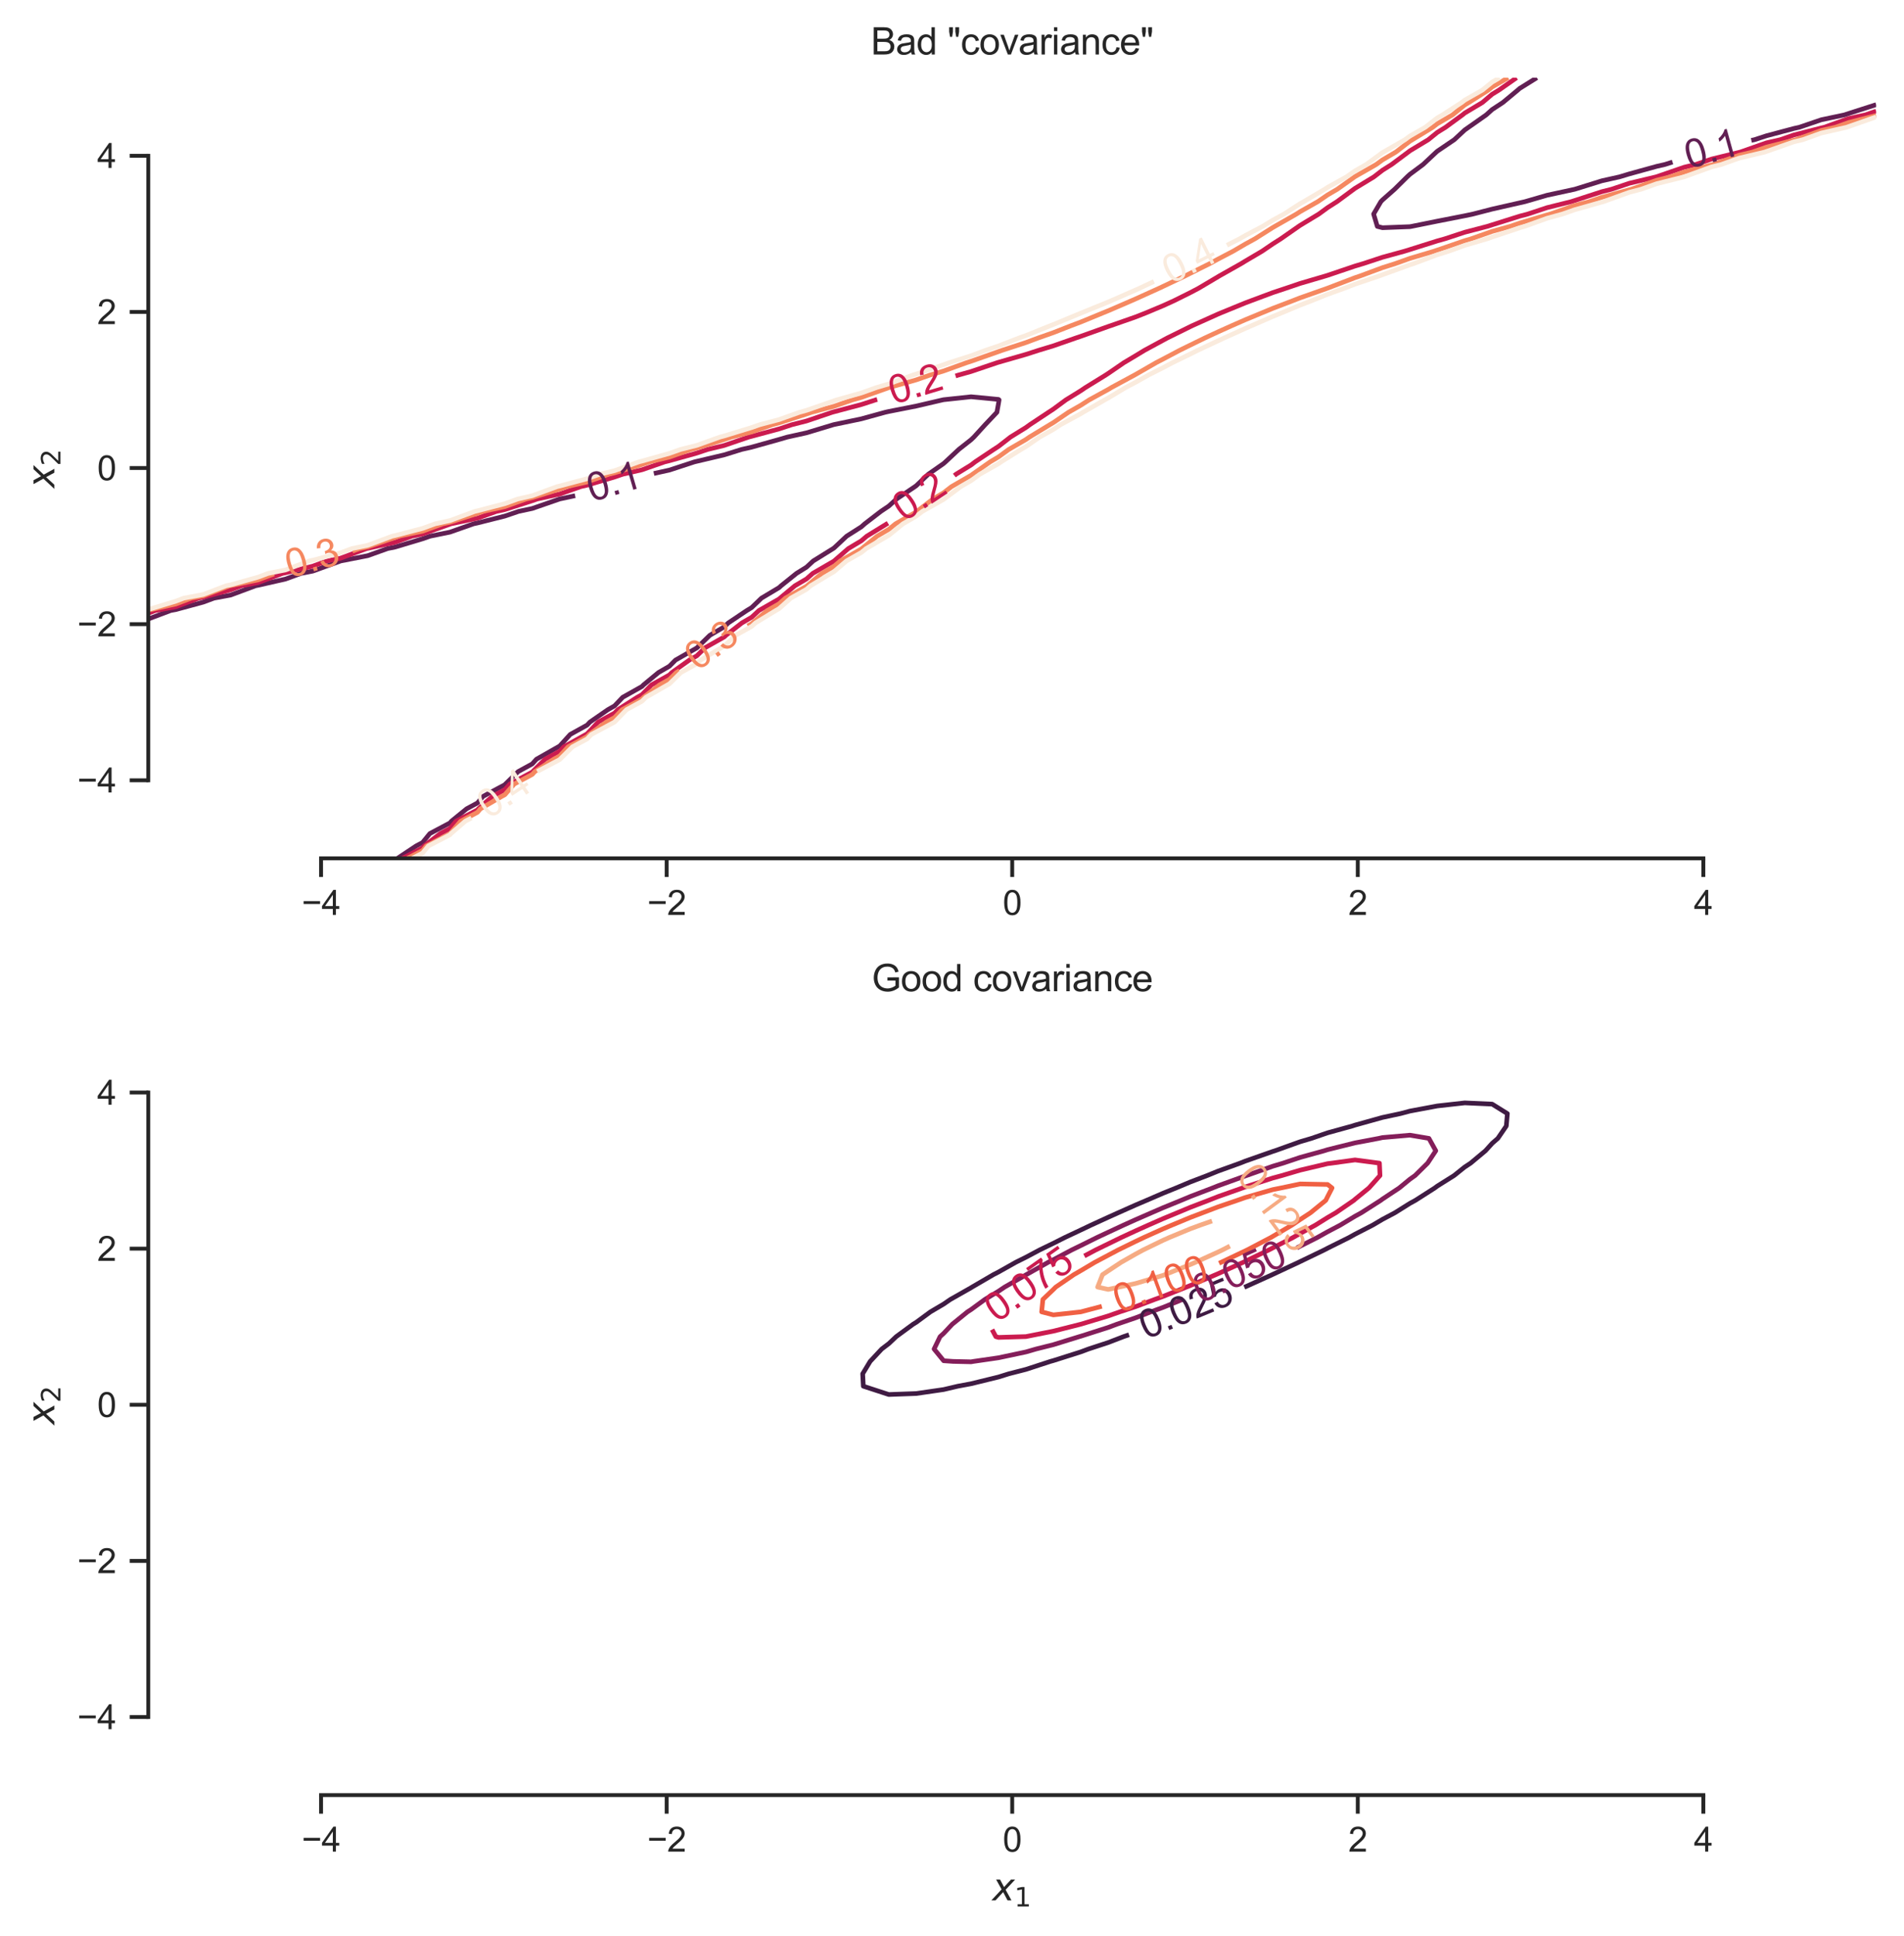 <?xml version="1.0" encoding="utf-8" standalone="no"?>
<!DOCTYPE svg PUBLIC "-//W3C//DTD SVG 1.1//EN"
  "http://www.w3.org/Graphics/SVG/1.1/DTD/svg11.dtd">
<svg xmlns:xlink="http://www.w3.org/1999/xlink" width="491.913pt" height="499.919pt" viewBox="0 0 491.913 499.919" xmlns="http://www.w3.org/2000/svg" version="1.1">
 <defs>
  <style type="text/css">*{stroke-linejoin: round; stroke-linecap: butt}</style>
 </defs>
 <g id="figure_1">
  <g id="patch_1">
   <path d="M 0 499.919 
L 491.913 499.919 
L 491.913 0 
L 0 0 
z
" style="fill: #ffffff"/>
  </g>
  <g id="axes_1">
   <g id="patch_2">
    <path d="M 38.313 221.672 
L 484.713 221.672 
L 484.713 20.072 
L 38.313 20.072 
z
" style="fill: #ffffff"/>
   </g>
   <g id="matplotlib.axis_1">
    <g id="xtick_1">
     <g id="line2d_1">
      <defs>
       <path id="ma529f88fc8" d="M 0 0 
L 0 4.8 
" style="stroke: #262626"/>
      </defs>
      <g>
       <use xlink:href="#ma529f88fc8" x="82.953" y="221.672" style="fill: #262626; stroke: #262626"/>
      </g>
     </g>
     <g id="text_1">
      <!-- −4 -->
      <g style="fill: #262626" transform="translate(77.936 236.27) scale(0.088 -0.088)">
       <defs>
        <path id="ArialMT-2212" d="M 3381 1997 
L 356 1997 
L 356 2522 
L 3381 2522 
L 3381 1997 
z
" transform="scale(0.016)"/>
        <path id="ArialMT-34" d="M 2069 0 
L 2069 1097 
L 81 1097 
L 81 1613 
L 2172 4581 
L 2631 4581 
L 2631 1613 
L 3250 1613 
L 3250 1097 
L 2631 1097 
L 2631 0 
L 2069 0 
z
M 2069 1613 
L 2069 3678 
L 634 1613 
L 2069 1613 
z
" transform="scale(0.016)"/>
       </defs>
       <use xlink:href="#ArialMT-2212"/>
       <use xlink:href="#ArialMT-34" x="58.398"/>
      </g>
     </g>
    </g>
    <g id="xtick_2">
     <g id="line2d_2">
      <g>
       <use xlink:href="#ma529f88fc8" x="172.233" y="221.672" style="fill: #262626; stroke: #262626"/>
      </g>
     </g>
     <g id="text_2">
      <!-- −2 -->
      <g style="fill: #262626" transform="translate(167.216 236.27) scale(0.088 -0.088)">
       <defs>
        <path id="ArialMT-32" d="M 3222 541 
L 3222 0 
L 194 0 
Q 188 203 259 391 
Q 375 700 629 1000 
Q 884 1300 1366 1694 
Q 2113 2306 2375 2664 
Q 2638 3022 2638 3341 
Q 2638 3675 2398 3904 
Q 2159 4134 1775 4134 
Q 1369 4134 1125 3890 
Q 881 3647 878 3216 
L 300 3275 
Q 359 3922 746 4261 
Q 1134 4600 1788 4600 
Q 2447 4600 2831 4234 
Q 3216 3869 3216 3328 
Q 3216 3053 3103 2787 
Q 2991 2522 2730 2228 
Q 2469 1934 1863 1422 
Q 1356 997 1212 845 
Q 1069 694 975 541 
L 3222 541 
z
" transform="scale(0.016)"/>
       </defs>
       <use xlink:href="#ArialMT-2212"/>
       <use xlink:href="#ArialMT-32" x="58.398"/>
      </g>
     </g>
    </g>
    <g id="xtick_3">
     <g id="line2d_3">
      <g>
       <use xlink:href="#ma529f88fc8" x="261.513" y="221.672" style="fill: #262626; stroke: #262626"/>
      </g>
     </g>
     <g id="text_3">
      <!-- 0 -->
      <g style="fill: #262626" transform="translate(259.066 236.27) scale(0.088 -0.088)">
       <defs>
        <path id="ArialMT-30" d="M 266 2259 
Q 266 3072 433 3567 
Q 600 4063 929 4331 
Q 1259 4600 1759 4600 
Q 2128 4600 2406 4451 
Q 2684 4303 2865 4023 
Q 3047 3744 3150 3342 
Q 3253 2941 3253 2259 
Q 3253 1453 3087 958 
Q 2922 463 2592 192 
Q 2263 -78 1759 -78 
Q 1097 -78 719 397 
Q 266 969 266 2259 
z
M 844 2259 
Q 844 1131 1108 757 
Q 1372 384 1759 384 
Q 2147 384 2411 759 
Q 2675 1134 2675 2259 
Q 2675 3391 2411 3762 
Q 2147 4134 1753 4134 
Q 1366 4134 1134 3806 
Q 844 3388 844 2259 
z
" transform="scale(0.016)"/>
       </defs>
       <use xlink:href="#ArialMT-30"/>
      </g>
     </g>
    </g>
    <g id="xtick_4">
     <g id="line2d_4">
      <g>
       <use xlink:href="#ma529f88fc8" x="350.793" y="221.672" style="fill: #262626; stroke: #262626"/>
      </g>
     </g>
     <g id="text_4">
      <!-- 2 -->
      <g style="fill: #262626" transform="translate(348.346 236.27) scale(0.088 -0.088)">
       <use xlink:href="#ArialMT-32"/>
      </g>
     </g>
    </g>
    <g id="xtick_5">
     <g id="line2d_5">
      <g>
       <use xlink:href="#ma529f88fc8" x="440.073" y="221.672" style="fill: #262626; stroke: #262626"/>
      </g>
     </g>
     <g id="text_5">
      <!-- 4 -->
      <g style="fill: #262626" transform="translate(437.626 236.27) scale(0.088 -0.088)">
       <use xlink:href="#ArialMT-34"/>
      </g>
     </g>
    </g>
   </g>
   <g id="matplotlib.axis_2">
    <g id="ytick_1">
     <g id="line2d_6">
      <defs>
       <path id="m5def7dd651" d="M 0 0 
L -4.8 0 
" style="stroke: #262626"/>
      </defs>
      <g>
       <use xlink:href="#m5def7dd651" x="38.313" y="201.512" style="fill: #262626; stroke: #262626"/>
      </g>
     </g>
     <g id="text_6">
      <!-- −4 -->
      <g style="fill: #262626" transform="translate(19.98 204.661) scale(0.088 -0.088)">
       <use xlink:href="#ArialMT-2212"/>
       <use xlink:href="#ArialMT-34" x="58.398"/>
      </g>
     </g>
    </g>
    <g id="ytick_2">
     <g id="line2d_7">
      <g>
       <use xlink:href="#m5def7dd651" x="38.313" y="161.191" style="fill: #262626; stroke: #262626"/>
      </g>
     </g>
     <g id="text_7">
      <!-- −2 -->
      <g style="fill: #262626" transform="translate(19.98 164.341) scale(0.088 -0.088)">
       <use xlink:href="#ArialMT-2212"/>
       <use xlink:href="#ArialMT-32" x="58.398"/>
      </g>
     </g>
    </g>
    <g id="ytick_3">
     <g id="line2d_8">
      <g>
       <use xlink:href="#m5def7dd651" x="38.313" y="120.871" style="fill: #262626; stroke: #262626"/>
      </g>
     </g>
     <g id="text_8">
      <!-- 0 -->
      <g style="fill: #262626" transform="translate(25.119 124.021) scale(0.088 -0.088)">
       <use xlink:href="#ArialMT-30"/>
      </g>
     </g>
    </g>
    <g id="ytick_4">
     <g id="line2d_9">
      <g>
       <use xlink:href="#m5def7dd651" x="38.313" y="80.552" style="fill: #262626; stroke: #262626"/>
      </g>
     </g>
     <g id="text_9">
      <!-- 2 -->
      <g style="fill: #262626" transform="translate(25.119 83.701) scale(0.088 -0.088)">
       <use xlink:href="#ArialMT-32"/>
      </g>
     </g>
    </g>
    <g id="ytick_5">
     <g id="line2d_10">
      <g>
       <use xlink:href="#m5def7dd651" x="38.313" y="40.231" style="fill: #262626; stroke: #262626"/>
      </g>
     </g>
     <g id="text_10">
      <!-- 4 -->
      <g style="fill: #262626" transform="translate(25.119 43.381) scale(0.088 -0.088)">
       <use xlink:href="#ArialMT-34"/>
      </g>
     </g>
    </g>
    <g id="text_11">
     <!-- $x_2$ -->
     <g style="fill: #262626" transform="translate(14.072 126.007) rotate(-90) scale(0.096 -0.096)">
      <defs>
       <path id="DejaVuSans-Oblique-78" d="M 3841 3500 
L 2234 1784 
L 3219 0 
L 2559 0 
L 1819 1388 
L 531 0 
L -166 0 
L 1556 1844 
L 641 3500 
L 1300 3500 
L 1972 2234 
L 3144 3500 
L 3841 3500 
z
" transform="scale(0.016)"/>
       <path id="DejaVuSans-32" d="M 1228 531 
L 3431 531 
L 3431 0 
L 469 0 
L 469 531 
Q 828 903 1448 1529 
Q 2069 2156 2228 2338 
Q 2531 2678 2651 2914 
Q 2772 3150 2772 3378 
Q 2772 3750 2511 3984 
Q 2250 4219 1831 4219 
Q 1534 4219 1204 4116 
Q 875 4013 500 3803 
L 500 4441 
Q 881 4594 1212 4672 
Q 1544 4750 1819 4750 
Q 2544 4750 2975 4387 
Q 3406 4025 3406 3419 
Q 3406 3131 3298 2873 
Q 3191 2616 2906 2266 
Q 2828 2175 2409 1742 
Q 1991 1309 1228 531 
z
" transform="scale(0.016)"/>
      </defs>
      <use xlink:href="#DejaVuSans-Oblique-78" transform="translate(0 0.312)"/>
      <use xlink:href="#DejaVuSans-32" transform="translate(59.18 -16.094) scale(0.7)"/>
     </g>
    </g>
   </g>
   <g id="PathCollection_1"/>
   <g id="PathCollection_2">
    <path d="M 38.313 159.854 
L 44.102 157.672 
L 45.399 157.436 
L 52.484 155.512 
L 55.302 154.471 
L 59.57 153.683 
L 66.05 151.272 
L 66.656 151.156 
L 73.741 149.548 
L 77.797 148.071 
L 80.827 147.486 
L 87.913 144.912 
L 88.028 144.871 
L 94.999 143.509 
L 100.127 141.672 
L 102.084 141.276 
L 109.17 139.152 
L 111.125 138.471 
L 116.256 137.425 
L 122.365 135.272 
L 123.341 135.065 
L 130.427 133.284 
L 133.976 132.071 
L 137.513 131.319 
L 144.575 128.871 
L 144.599 128.866 
L 148.589 128.014 
" clip-path="url(#p518dcb610a)" style="fill: none; stroke: #611f53; stroke-width: 1.2"/>
    <path d="M 168.929 122.286 
L 172.941 121.403 
L 179.444 119.272 
L 180.027 119.137 
L 187.113 117.468 
L 191.594 116.072 
L 194.199 115.478 
L 201.284 113.496 
L 203.434 112.871 
L 208.37 111.781 
L 215.36 109.671 
L 215.456 109.649 
L 222.541 108.168 
L 228.7 106.472 
L 229.627 106.264 
L 236.713 104.868 
L 243.561 103.272 
L 243.799 103.225 
L 250.884 102.466 
L 257.97 103.152 
L 258.118 103.272 
L 257.97 104.188 
L 257.559 106.472 
L 254.533 109.671 
L 251.616 112.871 
L 250.884 113.57 
L 247.7 116.072 
L 244.281 119.272 
L 243.799 119.699 
L 239.84 122.472 
L 236.713 125.439 
L 236.395 125.671 
L 231.631 128.871 
L 229.627 130.692 
L 227.578 132.071 
L 223.417 135.272 
L 222.541 136.052 
L 218.734 138.471 
L 215.456 141.539 
L 215.253 141.672 
L 210.099 144.871 
L 208.37 146.472 
L 205.792 148.071 
L 201.805 151.272 
L 201.284 151.753 
L 196.732 154.471 
L 194.199 156.909 
L 192.942 157.672 
L 188.166 160.871 
L 187.113 161.888 
L 183.389 164.071 
L 180.088 167.272 
L 180.027 167.33 
L 174.515 170.471 
L 172.941 172.057 
L 170.139 173.672 
L 166.259 176.871 
L 165.856 177.283 
L 160.888 180.071 
L 158.77 182.301 
L 157.057 183.272 
L 152.422 186.471 
L 151.684 187.258 
L 147.322 189.672 
L 144.599 192.67 
L 144.237 192.871 
L 138.594 196.071 
L 137.513 197.279 
L 133.862 199.272 
L 130.591 202.471 
L 130.427 202.658 
L 124.797 205.672 
L 123.341 207.376 
L 120.564 208.871 
L 116.632 212.071 
L 116.256 212.52 
L 111.055 215.272 
L 109.17 217.587 
L 107.507 218.471 
L 102.682 221.672 
" clip-path="url(#p518dcb610a)" style="fill: none; stroke: #611f53; stroke-width: 1.2"/>
    <path d="M 484.713 27.028 
L 477.627 29.299 
L 476.518 29.672 
L 470.541 30.933 
L 464.858 32.871 
L 463.456 33.179 
L 456.37 35.067 
L 453.309 36.072 
L 452.48 36.253 
" clip-path="url(#p518dcb610a)" style="fill: none; stroke: #611f53; stroke-width: 1.2"/>
    <path d="M 432.111 41.847 
L 430.162 42.471 
L 428.027 42.958 
L 420.941 44.913 
L 418.429 45.672 
L 413.856 46.692 
L 406.865 48.871 
L 406.77 48.894 
L 399.684 50.425 
L 394.006 52.072 
L 392.599 52.393 
L 385.513 54 
L 380.584 55.272 
L 378.427 55.728 
L 371.341 57.117 
L 364.642 58.471 
L 364.256 58.539 
L 357.17 58.81 
L 355.839 58.471 
L 354.887 55.272 
L 356.758 52.072 
L 357.17 51.642 
L 360.309 48.871 
L 363.545 45.672 
L 364.256 45.018 
L 367.676 42.471 
L 371.087 39.272 
L 371.341 39.049 
L 375.731 36.072 
L 378.427 33.567 
L 379.415 32.871 
L 383.973 29.672 
L 385.513 28.286 
L 388.278 26.471 
L 392.129 23.271 
L 392.599 22.854 
L 397.06 20.072 
" clip-path="url(#p518dcb610a)" style="fill: none; stroke: #611f53; stroke-width: 1.2"/>
   </g>
   <g id="PathCollection_3">
    <path d="M 38.313 158.357 
L 40.131 157.672 
L 45.399 156.713 
L 51.307 154.471 
L 52.484 154.251 
L 59.57 152.319 
L 62.385 151.272 
L 66.656 150.457 
L 73.02 148.071 
L 73.741 147.93 
L 80.827 146.206 
L 84.463 144.871 
L 87.913 144.182 
L 94.695 141.672 
L 94.999 141.609 
L 102.084 140.038 
L 106.413 138.471 
L 109.17 137.894 
L 116.256 135.366 
L 116.522 135.272 
L 123.341 133.829 
L 128.269 132.071 
L 130.427 131.598 
L 137.513 129.317 
L 138.797 128.871 
L 144.599 127.589 
L 150.052 125.671 
L 151.684 125.297 
L 158.77 123.193 
L 160.887 122.472 
L 165.856 121.324 
L 171.774 119.272 
L 172.941 118.99 
L 180.027 117.008 
L 182.824 116.072 
L 187.113 115.036 
L 193.435 112.871 
L 194.199 112.678 
L 201.284 110.77 
L 204.617 109.671 
L 208.37 108.722 
L 215.015 106.472 
L 215.456 106.354 
L 222.541 104.472 
L 226.237 103.272 
L 226.629 103.167 
" clip-path="url(#p518dcb610a)" style="fill: none; stroke: #cb1b4f; stroke-width: 1.2"/>
    <path d="M 246.879 97.098 
L 247.582 96.871 
L 250.884 95.943 
L 257.599 93.671 
L 257.97 93.559 
L 265.056 91.526 
L 268.321 90.472 
L 272.141 89.314 
L 277.995 87.272 
L 279.227 86.858 
L 286.313 84.325 
L 287.058 84.072 
L 293.399 81.85 
L 295.883 80.871 
L 300.484 78.95 
L 303.295 77.671 
L 307.57 75.547 
L 309.616 74.472 
L 314.656 71.486 
L 315.008 71.272 
L 320.683 68.072 
L 321.741 67.422 
L 326.07 64.871 
L 328.827 62.997 
L 330.911 61.672 
L 335.503 58.471 
L 335.913 58.193 
L 340.737 55.272 
L 342.999 53.618 
L 345.426 52.072 
L 349.761 48.871 
L 350.084 48.637 
L 354.963 45.672 
L 357.17 43.967 
L 359.543 42.471 
L 363.836 39.272 
L 364.256 38.949 
L 369.021 36.072 
L 371.341 34.19 
L 373.467 32.871 
L 377.842 29.672 
L 378.427 29.197 
L 382.992 26.471 
L 385.513 24.333 
L 387.253 23.271 
L 391.818 20.072 
" clip-path="url(#p518dcb610a)" style="fill: none; stroke: #cb1b4f; stroke-width: 1.2"/>
    <path d="M 484.713 28.693 
L 481.932 29.672 
L 477.627 30.612 
L 471.29 32.871 
L 470.541 33.041 
L 463.456 34.862 
L 459.965 36.072 
L 456.37 36.893 
L 449.61 39.272 
L 449.284 39.349 
L 442.199 41.078 
L 438.111 42.471 
L 435.113 43.189 
L 428.027 45.628 
L 427.894 45.672 
L 420.941 47.333 
L 416.361 48.871 
L 413.856 49.5 
L 406.77 51.802 
L 405.931 52.072 
L 399.684 53.629 
L 394.732 55.272 
L 392.599 55.834 
L 385.513 58.063 
L 384.219 58.471 
L 378.427 59.982 
L 373.288 61.672 
L 371.341 62.214 
L 364.256 64.448 
L 362.89 64.871 
L 357.17 66.441 
L 352.218 68.072 
L 350.084 68.708 
L 342.999 71.102 
L 342.447 71.272 
L 335.913 73.192 
L 332.141 74.472 
L 328.827 75.573 
L 323.2 77.671 
L 321.741 78.219 
L 315.264 80.871 
L 314.656 81.129 
L 308.11 84.072 
L 307.57 84.329 
L 301.605 87.272 
L 300.484 87.874 
L 295.688 90.472 
L 293.399 91.86 
L 290.356 93.671 
L 286.313 96.443 
L 285.659 96.871 
L 280.459 100.072 
L 279.227 100.906 
L 275.387 103.272 
L 272.141 105.663 
L 270.904 106.472 
L 266.072 109.671 
L 265.056 110.411 
L 261.074 112.871 
L 257.97 115.282 
L 256.744 116.072 
L 251.943 119.272 
L 250.884 120.087 
L 246.995 122.472 
L 246.569 122.818 
" clip-path="url(#p518dcb610a)" style="fill: none; stroke: #cb1b4f; stroke-width: 1.2"/>
    <path d="M 229.41 135.103 
L 229.139 135.272 
L 223.938 138.471 
L 222.541 139.657 
L 219.167 141.672 
L 215.498 144.871 
L 215.456 144.908 
L 209.99 148.071 
L 208.37 149.512 
L 205.376 151.272 
L 201.531 154.471 
L 201.284 154.692 
L 196.07 157.672 
L 194.199 159.412 
L 191.677 160.871 
L 187.559 164.071 
L 187.113 164.491 
L 182.181 167.272 
L 180.027 169.368 
L 178.09 170.471 
L 173.588 173.672 
L 172.941 174.308 
L 168.333 176.871 
L 165.856 179.395 
L 164.65 180.071 
L 159.62 183.272 
L 158.77 184.15 
L 154.541 186.471 
L 151.684 189.518 
L 151.407 189.672 
L 145.665 192.871 
L 144.599 194.026 
L 140.825 196.071 
L 137.623 199.272 
L 137.513 199.393 
L 131.729 202.471 
L 130.427 203.951 
L 127.214 205.672 
L 123.597 208.871 
L 123.341 209.168 
L 117.825 212.071 
L 116.256 213.944 
L 113.747 215.272 
L 109.573 218.471 
L 109.17 218.962 
L 103.969 221.672 
" clip-path="url(#p518dcb610a)" style="fill: none; stroke: #cb1b4f; stroke-width: 1.2"/>
   </g>
   <g id="PathCollection_4">
    <path d="M 38.313 157.579 
L 45.399 155.991 
L 49.404 154.471 
L 52.484 153.894 
L 59.353 151.272 
L 59.57 151.23 
L 66.656 149.758 
L 70.8 148.204 
" clip-path="url(#p518dcb610a)" style="fill: none; stroke: #f58860; stroke-width: 1.2"/>
    <path d="M 91.047 142.325 
L 92.813 141.672 
L 94.999 141.22 
L 102.084 138.801 
L 102.994 138.471 
L 109.17 137.179 
L 114.387 135.272 
L 116.256 134.867 
L 123.341 132.594 
L 124.805 132.071 
L 130.427 130.839 
L 135.877 128.871 
L 137.513 128.5 
L 144.599 126.312 
L 146.42 125.671 
L 151.684 124.462 
L 157.266 122.472 
L 158.77 122.113 
L 165.856 119.953 
L 167.822 119.272 
L 172.941 118.039 
L 178.517 116.072 
L 180.027 115.693 
L 187.113 113.501 
L 188.952 112.871 
L 194.199 111.545 
L 199.556 109.671 
L 201.284 109.214 
L 208.37 106.917 
L 209.685 106.472 
L 215.456 104.935 
L 220.235 103.272 
L 222.541 102.625 
L 229.627 100.111 
L 229.745 100.072 
L 236.713 98.105 
L 240.248 96.871 
L 243.799 95.808 
L 249.707 93.671 
L 250.884 93.297 
L 257.97 90.804 
L 258.905 90.472 
L 265.056 88.465 
L 268.253 87.272 
L 272.141 85.906 
L 276.823 84.072 
L 279.227 83.163 
L 284.799 80.871 
L 286.313 80.256 
L 292.303 77.671 
L 293.399 77.193 
L 299.41 74.472 
L 300.484 73.966 
L 306.159 71.272 
L 307.57 70.558 
L 312.56 68.072 
L 314.656 66.932 
L 318.596 64.871 
L 321.741 63.031 
L 324.218 61.672 
L 328.827 58.768 
L 329.341 58.471 
L 334.949 55.272 
L 335.913 54.65 
L 340.467 52.072 
L 342.999 50.338 
L 345.499 48.871 
L 349.992 45.672 
L 350.084 45.607 
L 355.567 42.471 
L 357.17 41.299 
L 360.621 39.272 
L 364.256 36.473 
L 364.92 36.072 
L 370.165 32.871 
L 371.341 31.96 
L 375.258 29.672 
L 378.427 27.103 
L 379.485 26.471 
L 384.516 23.271 
L 385.513 22.458 
L 389.635 20.072 
" clip-path="url(#p518dcb610a)" style="fill: none; stroke: #f58860; stroke-width: 1.2"/>
    <path d="M 484.713 29.822 
L 477.627 31.645 
L 474.187 32.871 
L 470.541 33.698 
L 463.968 36.072 
L 463.456 36.192 
L 456.37 38.004 
L 452.766 39.272 
L 449.284 40.099 
L 442.644 42.471 
L 442.199 42.582 
L 435.113 44.43 
L 431.54 45.672 
L 428.027 46.549 
L 421.467 48.871 
L 420.941 49.009 
L 413.856 50.951 
L 410.598 52.072 
L 406.77 53.078 
L 400.541 55.272 
L 399.684 55.508 
L 392.599 57.625 
L 390.123 58.471 
L 385.513 59.754 
L 380.069 61.672 
L 378.427 62.154 
L 371.341 64.585 
L 370.506 64.871 
L 364.256 66.729 
L 360.489 68.072 
L 357.17 69.124 
L 351.379 71.272 
L 350.084 71.709 
L 342.999 74.415 
L 342.845 74.472 
L 335.913 76.913 
L 333.973 77.671 
L 328.827 79.638 
L 325.848 80.871 
L 321.741 82.574 
L 318.322 84.072 
L 314.656 85.72 
L 311.307 87.272 
L 307.57 89.095 
L 304.76 90.472 
L 300.484 92.735 
L 298.677 93.671 
L 293.399 96.704 
L 293.093 96.871 
L 287.165 100.072 
L 286.313 100.582 
L 281.404 103.272 
L 279.227 104.663 
L 276.054 106.472 
L 272.141 109.139 
L 271.244 109.671 
L 265.972 112.871 
L 265.056 113.504 
L 260.609 116.072 
L 257.97 117.996 
L 255.825 119.272 
L 251.264 122.472 
L 250.884 122.751 
L 245.831 125.671 
L 243.799 127.24 
L 241.041 128.871 
L 236.883 132.071 
L 236.713 132.204 
L 231.377 135.272 
L 229.627 136.695 
L 226.594 138.471 
L 222.66 141.672 
L 222.541 141.769 
L 217.098 144.871 
L 215.456 146.275 
L 212.352 148.071 
L 208.517 151.272 
L 208.37 151.398 
L 202.922 154.471 
L 201.284 155.94 
L 198.254 157.672 
L 194.416 160.871 
L 194.199 161.069 
L 193.165 161.645 
" clip-path="url(#p518dcb610a)" style="fill: none; stroke: #f58860; stroke-width: 1.2"/>
    <path d="M 175.584 173.216 
L 174.758 173.672 
L 172.941 175.462 
L 170.407 176.871 
L 166.272 180.071 
L 165.856 180.488 
L 160.746 183.272 
L 158.77 185.313 
L 156.66 186.471 
L 152.217 189.672 
L 151.684 190.232 
L 146.781 192.871 
L 144.599 195.236 
L 143.056 196.071 
L 138.172 199.272 
L 137.513 199.999 
L 132.867 202.471 
L 130.427 205.245 
L 129.631 205.672 
L 124.139 208.871 
L 123.341 209.796 
L 119.019 212.071 
L 116.272 215.272 
L 116.256 215.291 
L 110.123 218.471 
L 109.17 219.632 
L 105.255 221.672 
" clip-path="url(#p518dcb610a)" style="fill: none; stroke: #f58860; stroke-width: 1.2"/>
   </g>
   <g id="PathCollection_5">
    <path d="M 38.313 157.409 
L 45.399 155.269 
L 47.5 154.471 
L 52.484 153.537 
L 58.418 151.272 
L 59.57 151.049 
L 66.656 149.059 
L 69.29 148.071 
L 73.741 147.196 
L 79.897 144.871 
L 80.827 144.683 
L 87.913 142.789 
L 90.931 141.672 
L 94.999 140.832 
L 101.321 138.471 
L 102.084 138.309 
L 109.17 136.463 
L 112.43 135.272 
L 116.256 134.443 
L 122.678 132.071 
L 123.341 131.923 
L 130.427 130.08 
L 133.773 128.871 
L 137.513 128.022 
L 143.946 125.671 
L 144.599 125.518 
L 151.684 123.628 
L 154.927 122.472 
L 158.77 121.554 
L 165.08 119.272 
L 165.856 119.079 
L 172.941 117.087 
L 175.82 116.072 
L 180.027 115.016 
L 186.001 112.871 
L 187.113 112.581 
L 194.199 110.412 
L 196.316 109.671 
L 201.284 108.357 
L 206.562 106.472 
L 208.37 105.971 
L 215.456 103.516 
L 216.157 103.272 
L 222.541 101.482 
L 226.486 100.072 
L 229.627 99.145 
L 235.818 96.871 
L 236.713 96.594 
L 243.799 94.183 
L 245.212 93.671 
L 250.884 91.868 
L 254.613 90.472 
L 257.97 89.339 
L 263.302 87.272 
L 265.056 86.644 
L 271.465 84.072 
L 272.141 83.815 
L 279.227 80.872 
L 279.229 80.871 
L 286.313 77.993 
L 287.058 77.671 
L 293.399 74.9 
L 294.346 74.472 
L 298.122 72.696 
" clip-path="url(#p518dcb610a)" style="fill: none; stroke: #faebdd; stroke-width: 1.2"/>
    <path d="M 316.987 63.338 
L 320.253 61.672 
L 321.741 60.819 
L 326.188 58.471 
L 328.827 56.867 
L 331.746 55.272 
L 335.913 52.583 
L 336.817 52.072 
L 342.257 48.871 
L 342.999 48.382 
L 347.865 45.672 
L 350.084 44.13 
L 352.983 42.471 
L 357.17 39.41 
L 357.405 39.272 
L 362.992 36.072 
L 364.256 35.137 
L 368.215 32.871 
L 371.341 30.45 
L 372.674 29.672 
L 377.641 26.471 
L 378.427 25.856 
L 382.967 23.271 
L 385.513 21.194 
L 387.451 20.072 
" clip-path="url(#p518dcb610a)" style="fill: none; stroke: #faebdd; stroke-width: 1.2"/>
    <path d="M 484.713 30.187 
L 477.627 32.678 
L 477.085 32.871 
L 470.541 34.355 
L 465.787 36.072 
L 463.456 36.62 
L 456.37 39.114 
L 455.922 39.272 
L 449.284 40.85 
L 444.745 42.471 
L 442.199 43.101 
L 435.113 45.671 
L 435.111 45.672 
L 428.027 47.441 
L 423.986 48.871 
L 420.941 49.665 
L 414.271 52.072 
L 413.856 52.184 
L 406.77 54.188 
L 403.692 55.272 
L 399.684 56.377 
L 393.871 58.471 
L 392.599 58.839 
L 385.513 61.213 
L 384.21 61.672 
L 378.427 63.37 
L 374.29 64.871 
L 371.341 65.786 
L 365.225 68.072 
L 364.256 68.389 
L 357.17 70.956 
L 356.32 71.272 
L 350.084 73.38 
L 347.254 74.472 
L 342.999 76.005 
L 338.845 77.671 
L 335.913 78.798 
L 330.941 80.871 
L 328.827 81.737 
L 323.443 84.072 
L 321.741 84.813 
L 316.288 87.272 
L 314.656 88.03 
L 309.445 90.472 
L 307.57 91.4 
L 302.907 93.671 
L 300.484 94.949 
L 296.689 96.871 
L 293.399 98.722 
L 290.836 100.072 
L 286.313 102.782 
L 285.42 103.272 
L 279.815 106.472 
L 279.227 106.836 
L 274.017 109.671 
L 272.141 110.899 
L 268.621 112.871 
L 265.056 115.334 
L 263.778 116.072 
L 258.647 119.272 
L 257.97 119.747 
L 253.145 122.472 
L 250.884 124.135 
L 248.226 125.671 
L 243.924 128.871 
L 243.799 128.965 
L 238.295 132.071 
L 236.713 133.304 
L 233.29 135.272 
L 229.627 138.251 
L 229.25 138.471 
L 223.77 141.672 
L 222.541 142.681 
L 218.698 144.871 
L 215.456 147.642 
L 214.713 148.071 
L 209.426 151.272 
L 208.37 152.184 
L 204.314 154.471 
L 201.284 157.188 
L 200.438 157.672 
L 195.187 160.871 
L 194.199 161.769 
L 190.07 164.071 
L 187.113 166.851 
L 186.367 167.272 
L 181.014 170.471 
L 180.027 171.412 
L 175.929 173.672 
L 172.941 176.615 
L 172.48 176.871 
L 166.885 180.071 
L 165.856 181.102 
L 161.872 183.272 
L 158.771 186.471 
L 158.77 186.473 
L 152.789 189.672 
L 151.684 190.832 
L 147.897 192.871 
L 144.682 196.071 
L 144.599 196.161 
L 138.793 199.233 
" clip-path="url(#p518dcb610a)" style="fill: none; stroke: #faebdd; stroke-width: 1.2"/>
    <path d="M 121.804 211.234 
L 120.213 212.071 
L 116.513 215.272 
L 116.256 215.576 
L 110.673 218.471 
L 109.17 220.302 
L 106.541 221.672 
" clip-path="url(#p518dcb610a)" style="fill: none; stroke: #faebdd; stroke-width: 1.2"/>
   </g>
   <g id="patch_3">
    <path d="M 38.313 201.512 
L 38.313 40.231 
" style="fill: none; stroke: #262626; stroke-linejoin: miter; stroke-linecap: square"/>
   </g>
   <g id="patch_4">
    <path d="M 82.953 221.672 
L 440.073 221.672 
" style="fill: none; stroke: #262626; stroke-linejoin: miter; stroke-linecap: square"/>
   </g>
   <g id="text_12">
    <!-- Bad "covariance" -->
    <g style="fill: #262626" transform="translate(225.02 14.072) scale(0.096 -0.096)">
     <defs>
      <path id="ArialMT-42" d="M 469 0 
L 469 4581 
L 2188 4581 
Q 2713 4581 3030 4442 
Q 3347 4303 3526 4014 
Q 3706 3725 3706 3409 
Q 3706 3116 3547 2856 
Q 3388 2597 3066 2438 
Q 3481 2316 3704 2022 
Q 3928 1728 3928 1328 
Q 3928 1006 3792 729 
Q 3656 453 3456 303 
Q 3256 153 2954 76 
Q 2653 0 2216 0 
L 469 0 
z
M 1075 2656 
L 2066 2656 
Q 2469 2656 2644 2709 
Q 2875 2778 2992 2937 
Q 3109 3097 3109 3338 
Q 3109 3566 3000 3739 
Q 2891 3913 2687 3977 
Q 2484 4041 1991 4041 
L 1075 4041 
L 1075 2656 
z
M 1075 541 
L 2216 541 
Q 2509 541 2628 563 
Q 2838 600 2978 687 
Q 3119 775 3209 942 
Q 3300 1109 3300 1328 
Q 3300 1584 3169 1773 
Q 3038 1963 2805 2039 
Q 2572 2116 2134 2116 
L 1075 2116 
L 1075 541 
z
" transform="scale(0.016)"/>
      <path id="ArialMT-61" d="M 2588 409 
Q 2275 144 1986 34 
Q 1697 -75 1366 -75 
Q 819 -75 525 192 
Q 231 459 231 875 
Q 231 1119 342 1320 
Q 453 1522 633 1644 
Q 813 1766 1038 1828 
Q 1203 1872 1538 1913 
Q 2219 1994 2541 2106 
Q 2544 2222 2544 2253 
Q 2544 2597 2384 2738 
Q 2169 2928 1744 2928 
Q 1347 2928 1158 2789 
Q 969 2650 878 2297 
L 328 2372 
Q 403 2725 575 2942 
Q 747 3159 1072 3276 
Q 1397 3394 1825 3394 
Q 2250 3394 2515 3294 
Q 2781 3194 2906 3042 
Q 3031 2891 3081 2659 
Q 3109 2516 3109 2141 
L 3109 1391 
Q 3109 606 3145 398 
Q 3181 191 3288 0 
L 2700 0 
Q 2613 175 2588 409 
z
M 2541 1666 
Q 2234 1541 1622 1453 
Q 1275 1403 1131 1340 
Q 988 1278 909 1158 
Q 831 1038 831 891 
Q 831 666 1001 516 
Q 1172 366 1500 366 
Q 1825 366 2078 508 
Q 2331 650 2450 897 
Q 2541 1088 2541 1459 
L 2541 1666 
z
" transform="scale(0.016)"/>
      <path id="ArialMT-64" d="M 2575 0 
L 2575 419 
Q 2259 -75 1647 -75 
Q 1250 -75 917 144 
Q 584 363 401 755 
Q 219 1147 219 1656 
Q 219 2153 384 2558 
Q 550 2963 881 3178 
Q 1213 3394 1622 3394 
Q 1922 3394 2156 3267 
Q 2391 3141 2538 2938 
L 2538 4581 
L 3097 4581 
L 3097 0 
L 2575 0 
z
M 797 1656 
Q 797 1019 1065 703 
Q 1334 388 1700 388 
Q 2069 388 2326 689 
Q 2584 991 2584 1609 
Q 2584 2291 2321 2609 
Q 2059 2928 1675 2928 
Q 1300 2928 1048 2622 
Q 797 2316 797 1656 
z
" transform="scale(0.016)"/>
      <path id="ArialMT-20" transform="scale(0.016)"/>
      <path id="ArialMT-22" d="M 450 2959 
L 294 3831 
L 294 4581 
L 934 4581 
L 934 3831 
L 794 2959 
L 450 2959 
z
M 1484 2959 
L 1331 3831 
L 1331 4581 
L 1972 4581 
L 1972 3831 
L 1822 2959 
L 1484 2959 
z
" transform="scale(0.016)"/>
      <path id="ArialMT-63" d="M 2588 1216 
L 3141 1144 
Q 3050 572 2676 248 
Q 2303 -75 1759 -75 
Q 1078 -75 664 370 
Q 250 816 250 1647 
Q 250 2184 428 2587 
Q 606 2991 970 3192 
Q 1334 3394 1763 3394 
Q 2303 3394 2647 3120 
Q 2991 2847 3088 2344 
L 2541 2259 
Q 2463 2594 2264 2762 
Q 2066 2931 1784 2931 
Q 1359 2931 1093 2626 
Q 828 2322 828 1663 
Q 828 994 1084 691 
Q 1341 388 1753 388 
Q 2084 388 2306 591 
Q 2528 794 2588 1216 
z
" transform="scale(0.016)"/>
      <path id="ArialMT-6f" d="M 213 1659 
Q 213 2581 725 3025 
Q 1153 3394 1769 3394 
Q 2453 3394 2887 2945 
Q 3322 2497 3322 1706 
Q 3322 1066 3130 698 
Q 2938 331 2570 128 
Q 2203 -75 1769 -75 
Q 1072 -75 642 372 
Q 213 819 213 1659 
z
M 791 1659 
Q 791 1022 1069 705 
Q 1347 388 1769 388 
Q 2188 388 2466 706 
Q 2744 1025 2744 1678 
Q 2744 2294 2464 2611 
Q 2184 2928 1769 2928 
Q 1347 2928 1069 2612 
Q 791 2297 791 1659 
z
" transform="scale(0.016)"/>
      <path id="ArialMT-76" d="M 1344 0 
L 81 3319 
L 675 3319 
L 1388 1331 
Q 1503 1009 1600 663 
Q 1675 925 1809 1294 
L 2547 3319 
L 3125 3319 
L 1869 0 
L 1344 0 
z
" transform="scale(0.016)"/>
      <path id="ArialMT-72" d="M 416 0 
L 416 3319 
L 922 3319 
L 922 2816 
Q 1116 3169 1280 3281 
Q 1444 3394 1641 3394 
Q 1925 3394 2219 3213 
L 2025 2691 
Q 1819 2813 1613 2813 
Q 1428 2813 1281 2702 
Q 1134 2591 1072 2394 
Q 978 2094 978 1738 
L 978 0 
L 416 0 
z
" transform="scale(0.016)"/>
      <path id="ArialMT-69" d="M 425 3934 
L 425 4581 
L 988 4581 
L 988 3934 
L 425 3934 
z
M 425 0 
L 425 3319 
L 988 3319 
L 988 0 
L 425 0 
z
" transform="scale(0.016)"/>
      <path id="ArialMT-6e" d="M 422 0 
L 422 3319 
L 928 3319 
L 928 2847 
Q 1294 3394 1984 3394 
Q 2284 3394 2536 3286 
Q 2788 3178 2913 3003 
Q 3038 2828 3088 2588 
Q 3119 2431 3119 2041 
L 3119 0 
L 2556 0 
L 2556 2019 
Q 2556 2363 2490 2533 
Q 2425 2703 2258 2804 
Q 2091 2906 1866 2906 
Q 1506 2906 1245 2678 
Q 984 2450 984 1813 
L 984 0 
L 422 0 
z
" transform="scale(0.016)"/>
      <path id="ArialMT-65" d="M 2694 1069 
L 3275 997 
Q 3138 488 2766 206 
Q 2394 -75 1816 -75 
Q 1088 -75 661 373 
Q 234 822 234 1631 
Q 234 2469 665 2931 
Q 1097 3394 1784 3394 
Q 2450 3394 2872 2941 
Q 3294 2488 3294 1666 
Q 3294 1616 3291 1516 
L 816 1516 
Q 847 969 1125 678 
Q 1403 388 1819 388 
Q 2128 388 2347 550 
Q 2566 713 2694 1069 
z
M 847 1978 
L 2700 1978 
Q 2663 2397 2488 2606 
Q 2219 2931 1791 2931 
Q 1403 2931 1139 2672 
Q 875 2413 847 1978 
z
" transform="scale(0.016)"/>
     </defs>
     <use xlink:href="#ArialMT-42"/>
     <use xlink:href="#ArialMT-61" x="66.699"/>
     <use xlink:href="#ArialMT-64" x="122.314"/>
     <use xlink:href="#ArialMT-20" x="177.93"/>
     <use xlink:href="#ArialMT-22" x="205.713"/>
     <use xlink:href="#ArialMT-63" x="241.211"/>
     <use xlink:href="#ArialMT-6f" x="291.211"/>
     <use xlink:href="#ArialMT-76" x="346.826"/>
     <use xlink:href="#ArialMT-61" x="396.826"/>
     <use xlink:href="#ArialMT-72" x="452.441"/>
     <use xlink:href="#ArialMT-69" x="485.742"/>
     <use xlink:href="#ArialMT-61" x="507.959"/>
     <use xlink:href="#ArialMT-6e" x="563.574"/>
     <use xlink:href="#ArialMT-63" x="619.189"/>
     <use xlink:href="#ArialMT-65" x="669.189"/>
     <use xlink:href="#ArialMT-22" x="724.805"/>
    </g>
   </g>
   <g id="text_13">
    <g clip-path="url(#p518dcb610a)">
     <!-- 0.1 -->
     <g style="fill: #611f53" transform="translate(152.827 129.65) rotate(-16.328) scale(0.1 -0.1)">
      <defs>
       <path id="ArialMT-2e" d="M 581 0 
L 581 641 
L 1222 641 
L 1222 0 
L 581 0 
z
" transform="scale(0.016)"/>
       <path id="ArialMT-31" d="M 2384 0 
L 1822 0 
L 1822 3584 
Q 1619 3391 1289 3197 
Q 959 3003 697 2906 
L 697 3450 
Q 1169 3672 1522 3987 
Q 1875 4303 2022 4600 
L 2384 4600 
L 2384 0 
z
" transform="scale(0.016)"/>
      </defs>
      <use xlink:href="#ArialMT-30"/>
      <use xlink:href="#ArialMT-2e" x="55.615"/>
      <use xlink:href="#ArialMT-31" x="83.398"/>
     </g>
    </g>
   </g>
   <g id="text_14">
    <g clip-path="url(#p518dcb610a)">
     <!-- 0.1 -->
     <g style="fill: #611f53" transform="translate(436.355 43.623) rotate(-15.531) scale(0.1 -0.1)">
      <use xlink:href="#ArialMT-30"/>
      <use xlink:href="#ArialMT-2e" x="55.615"/>
      <use xlink:href="#ArialMT-31" x="83.398"/>
     </g>
    </g>
   </g>
   <g id="text_15">
    <g clip-path="url(#p518dcb610a)">
     <!-- 0.2 -->
     <g style="fill: #cb1b4f" transform="translate(230.806 104.482) rotate(-16.793) scale(0.1 -0.1)">
      <use xlink:href="#ArialMT-30"/>
      <use xlink:href="#ArialMT-2e" x="55.615"/>
      <use xlink:href="#ArialMT-32" x="83.398"/>
     </g>
    </g>
   </g>
   <g id="text_16">
    <g clip-path="url(#p518dcb610a)">
     <!-- 0.2 -->
     <g style="fill: #cb1b4f" transform="translate(233.562 134.874) rotate(-33.637) scale(0.1 -0.1)">
      <use xlink:href="#ArialMT-30"/>
      <use xlink:href="#ArialMT-2e" x="55.615"/>
      <use xlink:href="#ArialMT-32" x="83.398"/>
     </g>
    </g>
   </g>
   <g id="text_17">
    <g clip-path="url(#p518dcb610a)">
     <!-- 0.3 -->
     <g style="fill: #f58860" transform="translate(74.856 149.323) rotate(-15.955) scale(0.1 -0.1)">
      <defs>
       <path id="ArialMT-33" d="M 269 1209 
L 831 1284 
Q 928 806 1161 595 
Q 1394 384 1728 384 
Q 2125 384 2398 659 
Q 2672 934 2672 1341 
Q 2672 1728 2419 1979 
Q 2166 2231 1775 2231 
Q 1616 2231 1378 2169 
L 1441 2663 
Q 1497 2656 1531 2656 
Q 1891 2656 2178 2843 
Q 2466 3031 2466 3422 
Q 2466 3731 2256 3934 
Q 2047 4138 1716 4138 
Q 1388 4138 1169 3931 
Q 950 3725 888 3313 
L 325 3413 
Q 428 3978 793 4289 
Q 1159 4600 1703 4600 
Q 2078 4600 2393 4439 
Q 2709 4278 2876 4000 
Q 3044 3722 3044 3409 
Q 3044 3113 2884 2869 
Q 2725 2625 2413 2481 
Q 2819 2388 3044 2092 
Q 3269 1797 3269 1353 
Q 3269 753 2831 336 
Q 2394 -81 1725 -81 
Q 1122 -81 723 278 
Q 325 638 269 1209 
z
" transform="scale(0.016)"/>
      </defs>
      <use xlink:href="#ArialMT-30"/>
      <use xlink:href="#ArialMT-2e" x="55.615"/>
      <use xlink:href="#ArialMT-33" x="83.398"/>
     </g>
    </g>
   </g>
   <g id="text_18">
    <g clip-path="url(#p518dcb610a)">
     <!-- 0.3 -->
     <g style="fill: #f58860" transform="translate(180.128 173.42) rotate(-35.604) scale(0.1 -0.1)">
      <use xlink:href="#ArialMT-30"/>
      <use xlink:href="#ArialMT-2e" x="55.615"/>
      <use xlink:href="#ArialMT-33" x="83.398"/>
     </g>
    </g>
   </g>
   <g id="text_19">
    <g clip-path="url(#p518dcb610a)">
     <!-- 0.4 -->
     <g style="fill: #faebdd" transform="translate(302.498 73.458) rotate(-26.44) scale(0.1 -0.1)">
      <use xlink:href="#ArialMT-30"/>
      <use xlink:href="#ArialMT-2e" x="55.615"/>
      <use xlink:href="#ArialMT-34" x="83.398"/>
     </g>
    </g>
   </g>
   <g id="text_20">
    <g clip-path="url(#p518dcb610a)">
     <!-- 0.4 -->
     <g style="fill: #faebdd" transform="translate(126.239 211.672) rotate(-33.611) scale(0.1 -0.1)">
      <use xlink:href="#ArialMT-30"/>
      <use xlink:href="#ArialMT-2e" x="55.615"/>
      <use xlink:href="#ArialMT-34" x="83.398"/>
     </g>
    </g>
   </g>
  </g>
  <g id="axes_2">
   <g id="patch_5">
    <path d="M 38.313 463.591 
L 484.713 463.591 
L 484.713 261.991 
L 38.313 261.991 
z
" style="fill: #ffffff"/>
   </g>
   <g id="matplotlib.axis_3">
    <g id="xtick_6">
     <g id="line2d_11">
      <g>
       <use xlink:href="#ma529f88fc8" x="82.953" y="463.591" style="fill: #262626; stroke: #262626"/>
      </g>
     </g>
     <g id="text_21">
      <!-- −4 -->
      <g style="fill: #262626" transform="translate(77.936 478.19) scale(0.088 -0.088)">
       <use xlink:href="#ArialMT-2212"/>
       <use xlink:href="#ArialMT-34" x="58.398"/>
      </g>
     </g>
    </g>
    <g id="xtick_7">
     <g id="line2d_12">
      <g>
       <use xlink:href="#ma529f88fc8" x="172.233" y="463.591" style="fill: #262626; stroke: #262626"/>
      </g>
     </g>
     <g id="text_22">
      <!-- −2 -->
      <g style="fill: #262626" transform="translate(167.216 478.19) scale(0.088 -0.088)">
       <use xlink:href="#ArialMT-2212"/>
       <use xlink:href="#ArialMT-32" x="58.398"/>
      </g>
     </g>
    </g>
    <g id="xtick_8">
     <g id="line2d_13">
      <g>
       <use xlink:href="#ma529f88fc8" x="261.513" y="463.591" style="fill: #262626; stroke: #262626"/>
      </g>
     </g>
     <g id="text_23">
      <!-- 0 -->
      <g style="fill: #262626" transform="translate(259.066 478.19) scale(0.088 -0.088)">
       <use xlink:href="#ArialMT-30"/>
      </g>
     </g>
    </g>
    <g id="xtick_9">
     <g id="line2d_14">
      <g>
       <use xlink:href="#ma529f88fc8" x="350.793" y="463.591" style="fill: #262626; stroke: #262626"/>
      </g>
     </g>
     <g id="text_24">
      <!-- 2 -->
      <g style="fill: #262626" transform="translate(348.346 478.19) scale(0.088 -0.088)">
       <use xlink:href="#ArialMT-32"/>
      </g>
     </g>
    </g>
    <g id="xtick_10">
     <g id="line2d_15">
      <g>
       <use xlink:href="#ma529f88fc8" x="440.073" y="463.591" style="fill: #262626; stroke: #262626"/>
      </g>
     </g>
     <g id="text_25">
      <!-- 4 -->
      <g style="fill: #262626" transform="translate(437.626 478.19) scale(0.088 -0.088)">
       <use xlink:href="#ArialMT-34"/>
      </g>
     </g>
    </g>
    <g id="text_26">
     <!-- $x_1$ -->
     <g style="fill: #262626" transform="translate(256.377 490.811) scale(0.096 -0.096)">
      <defs>
       <path id="DejaVuSans-31" d="M 794 531 
L 1825 531 
L 1825 4091 
L 703 3866 
L 703 4441 
L 1819 4666 
L 2450 4666 
L 2450 531 
L 3481 531 
L 3481 0 
L 794 0 
L 794 531 
z
" transform="scale(0.016)"/>
      </defs>
      <use xlink:href="#DejaVuSans-Oblique-78" transform="translate(0 0.312)"/>
      <use xlink:href="#DejaVuSans-31" transform="translate(59.18 -16.094) scale(0.7)"/>
     </g>
    </g>
   </g>
   <g id="matplotlib.axis_4">
    <g id="ytick_6">
     <g id="line2d_16">
      <g>
       <use xlink:href="#m5def7dd651" x="38.313" y="443.432" style="fill: #262626; stroke: #262626"/>
      </g>
     </g>
     <g id="text_27">
      <!-- −4 -->
      <g style="fill: #262626" transform="translate(19.98 446.581) scale(0.088 -0.088)">
       <use xlink:href="#ArialMT-2212"/>
       <use xlink:href="#ArialMT-34" x="58.398"/>
      </g>
     </g>
    </g>
    <g id="ytick_7">
     <g id="line2d_17">
      <g>
       <use xlink:href="#m5def7dd651" x="38.313" y="403.111" style="fill: #262626; stroke: #262626"/>
      </g>
     </g>
     <g id="text_28">
      <!-- −2 -->
      <g style="fill: #262626" transform="translate(19.98 406.261) scale(0.088 -0.088)">
       <use xlink:href="#ArialMT-2212"/>
       <use xlink:href="#ArialMT-32" x="58.398"/>
      </g>
     </g>
    </g>
    <g id="ytick_8">
     <g id="line2d_18">
      <g>
       <use xlink:href="#m5def7dd651" x="38.313" y="362.791" style="fill: #262626; stroke: #262626"/>
      </g>
     </g>
     <g id="text_29">
      <!-- 0 -->
      <g style="fill: #262626" transform="translate(25.119 365.941) scale(0.088 -0.088)">
       <use xlink:href="#ArialMT-30"/>
      </g>
     </g>
    </g>
    <g id="ytick_9">
     <g id="line2d_19">
      <g>
       <use xlink:href="#m5def7dd651" x="38.313" y="322.471" style="fill: #262626; stroke: #262626"/>
      </g>
     </g>
     <g id="text_30">
      <!-- 2 -->
      <g style="fill: #262626" transform="translate(25.119 325.621) scale(0.088 -0.088)">
       <use xlink:href="#ArialMT-32"/>
      </g>
     </g>
    </g>
    <g id="ytick_10">
     <g id="line2d_20">
      <g>
       <use xlink:href="#m5def7dd651" x="38.313" y="282.151" style="fill: #262626; stroke: #262626"/>
      </g>
     </g>
     <g id="text_31">
      <!-- 4 -->
      <g style="fill: #262626" transform="translate(25.119 285.301) scale(0.088 -0.088)">
       <use xlink:href="#ArialMT-34"/>
      </g>
     </g>
    </g>
    <g id="text_32">
     <!-- $x_2$ -->
     <g style="fill: #262626" transform="translate(14.072 367.928) rotate(-90) scale(0.096 -0.096)">
      <use xlink:href="#DejaVuSans-Oblique-78" transform="translate(0 0.312)"/>
      <use xlink:href="#DejaVuSans-32" transform="translate(59.18 -16.094) scale(0.7)"/>
     </g>
    </g>
   </g>
   <g id="PathCollection_6"/>
   <g id="PathCollection_7">
    <path d="M 321.476 332.446 
L 321.601 332.392 
L 321.741 332.33 
L 328.679 329.192 
L 328.827 329.122 
L 335.533 325.991 
L 335.913 325.804 
L 342.163 322.791 
L 342.999 322.353 
L 348.549 319.591 
L 350.084 318.737 
L 354.65 316.392 
L 357.17 314.904 
L 360.399 313.192 
L 364.256 310.776 
L 365.688 309.991 
L 370.693 306.791 
L 371.341 306.309 
L 375.67 303.591 
L 378.427 301.385 
L 379.94 300.392 
L 383.775 297.192 
L 385.513 295.274 
L 386.979 293.991 
L 389.165 290.791 
L 389.442 287.591 
L 385.513 285.142 
L 378.427 284.824 
L 371.341 285.616 
L 364.256 286.943 
L 361.826 287.591 
L 357.17 288.587 
L 350.084 290.563 
L 349.394 290.791 
L 342.999 292.553 
L 338.828 293.991 
L 335.913 294.85 
L 329.383 297.192 
L 328.827 297.366 
L 321.741 299.854 
L 320.386 300.392 
L 314.656 302.458 
L 311.879 303.591 
L 307.57 305.235 
L 303.864 306.791 
L 300.484 308.154 
L 296.231 309.991 
L 293.399 311.199 
L 288.916 313.192 
L 286.313 314.364 
L 281.88 316.392 
L 279.227 317.654 
L 275.111 319.591 
L 272.141 321.086 
L 268.619 322.791 
L 265.056 324.687 
L 262.437 325.991 
L 257.97 328.503 
L 256.628 329.192 
L 251.142 332.392 
L 250.884 332.557 
L 245.528 335.591 
L 243.799 336.782 
L 240.387 338.791 
L 236.713 341.494 
L 235.9 341.991 
L 231.541 345.192 
L 229.627 347.001 
L 227.797 348.392 
L 224.809 351.591 
L 222.877 354.791 
L 223.044 357.991 
L 229.627 360.14 
L 236.713 359.885 
L 243.799 358.854 
L 247.474 357.991 
L 250.884 357.355 
L 257.97 355.62 
L 260.626 354.791 
L 265.056 353.654 
L 271.377 351.591 
L 272.141 351.38 
L 279.227 349.131 
L 281.206 348.392 
L 286.313 346.718 
L 290.272 345.192 
L 291.685 344.7 
" clip-path="url(#p452a55bd73)" style="fill: none; stroke: #3f1b43; stroke-width: 1.2"/>
   </g>
   <g id="PathCollection_8">
    <path d="M 335.045 322.278 
L 335.913 321.826 
L 340.348 319.591 
L 342.999 318.109 
L 346.262 316.392 
L 350.084 314.097 
L 351.732 313.192 
L 356.739 309.991 
L 357.17 309.669 
L 361.513 306.791 
L 364.256 304.536 
L 365.589 303.591 
L 368.834 300.392 
L 370.947 297.192 
L 369.173 293.991 
L 364.256 293.165 
L 357.17 293.78 
L 356.225 293.991 
L 350.084 295.152 
L 342.999 296.911 
L 342.114 297.192 
L 335.913 298.903 
L 331.475 300.392 
L 328.827 301.185 
L 322.035 303.591 
L 321.741 303.687 
L 314.656 306.246 
L 313.301 306.791 
L 307.57 308.985 
L 305.161 309.991 
L 300.484 311.902 
L 297.513 313.192 
L 293.399 314.984 
L 290.277 316.392 
L 286.313 318.235 
L 283.415 319.591 
L 279.227 321.669 
L 276.918 322.791 
L 272.141 325.321 
L 270.813 325.991 
L 265.135 329.192 
L 265.056 329.241 
L 259.553 332.392 
L 257.97 333.46 
L 254.445 335.591 
L 250.884 338.201 
L 249.96 338.791 
L 246.019 341.991 
L 243.799 344.358 
L 242.873 345.192 
L 241.327 348.392 
L 243.799 351.421 
L 246.228 351.591 
L 250.884 351.697 
L 251.49 351.591 
L 257.97 350.65 
L 265.056 349.147 
L 267.661 348.392 
L 272.141 347.27 
L 278.848 345.192 
L 279.227 345.087 
L 286.313 342.819 
L 288.532 341.991 
L 293.399 340.327 
L 297.341 338.791 
L 300.484 337.638 
L 305.517 335.591 
L 305.685 335.526 
" clip-path="url(#p452a55bd73)" style="fill: none; stroke: #841e5a; stroke-width: 1.2"/>
   </g>
   <g id="PathCollection_9">
    <path d="M 256.31 343.373 
L 257.276 345.192 
L 257.97 345.391 
L 264.621 345.192 
L 265.056 345.18 
L 272.141 343.774 
L 279.197 341.991 
L 279.227 341.984 
L 286.313 339.848 
L 289.307 338.791 
L 293.399 337.439 
L 298.314 335.591 
L 300.484 334.806 
L 306.519 332.392 
L 307.57 331.975 
L 314.107 329.192 
L 314.656 328.954 
L 321.194 325.991 
L 321.741 325.732 
L 327.842 322.791 
L 328.827 322.28 
L 334.068 319.591 
L 335.913 318.543 
L 339.851 316.392 
L 342.999 314.432 
L 345.131 313.192 
L 349.788 309.991 
L 350.084 309.725 
L 353.677 306.791 
L 356.535 303.591 
L 356.39 300.392 
L 350.084 299.556 
L 344.018 300.392 
L 342.999 300.517 
L 335.913 302.194 
L 331.188 303.591 
L 328.827 304.231 
L 321.741 306.523 
L 321.023 306.791 
L 314.656 309.04 
L 312.243 309.991 
L 307.57 311.78 
L 304.178 313.192 
L 300.484 314.725 
L 296.684 316.392 
L 293.399 317.869 
L 289.675 319.591 
L 286.313 321.231 
L 283.112 322.791 
L 280.151 324.356 
" clip-path="url(#p452a55bd73)" style="fill: none; stroke: #cb1b4f; stroke-width: 1.2"/>
   </g>
   <g id="PathCollection_10">
    <path d="M 314.962 326.236 
L 315.501 325.991 
L 321.741 323.031 
L 322.237 322.791 
L 328.344 319.591 
L 328.827 319.305 
L 333.784 316.392 
L 335.913 314.946 
L 338.596 313.192 
L 342.529 309.991 
L 342.999 309.033 
L 344.149 306.791 
L 342.999 305.894 
L 335.913 305.76 
L 331.001 306.791 
L 328.827 307.225 
L 321.741 309.265 
L 319.673 309.991 
L 314.656 311.698 
L 310.741 313.192 
L 307.57 314.397 
L 302.758 316.392 
L 300.484 317.358 
L 295.517 319.591 
L 293.399 320.597 
L 288.904 322.791 
L 286.313 324.166 
L 282.869 325.991 
L 279.227 328.151 
L 277.421 329.192 
L 272.762 332.392 
L 272.141 333.012 
L 269.436 335.591 
L 269.116 338.791 
L 272.141 339.578 
L 279.227 338.8 
L 279.257 338.791 
L 284.662 337.358 
" clip-path="url(#p452a55bd73)" style="fill: none; stroke: #f06043; stroke-width: 1.2"/>
   </g>
   <g id="PathCollection_11">
    <path d="M 313.131 315.326 
L 310.11 316.392 
L 307.57 317.328 
L 302.099 319.591 
L 300.484 320.314 
L 295.376 322.791 
L 293.399 323.865 
L 289.663 325.991 
L 286.313 328.204 
L 284.84 329.192 
L 283.585 332.392 
L 286.313 332.995 
L 289.148 332.392 
L 293.399 331.463 
L 300.484 329.368 
L 300.938 329.192 
L 307.57 326.551 
L 308.867 325.991 
L 314.656 323.36 
L 315.845 322.791 
L 317.743 321.806 
" clip-path="url(#p452a55bd73)" style="fill: none; stroke: #f6ab83; stroke-width: 1.2"/>
   </g>
   <g id="PathCollection_12"/>
   <g id="patch_6">
    <path d="M 38.313 443.432 
L 38.313 282.151 
" style="fill: none; stroke: #262626; stroke-linejoin: miter; stroke-linecap: square"/>
   </g>
   <g id="patch_7">
    <path d="M 82.953 463.591 
L 440.073 463.591 
" style="fill: none; stroke: #262626; stroke-linejoin: miter; stroke-linecap: square"/>
   </g>
   <g id="text_33">
    <!-- Good covariance -->
    <g style="fill: #262626" transform="translate(225.227 255.992) scale(0.096 -0.096)">
     <defs>
      <path id="ArialMT-47" d="M 2638 1797 
L 2638 2334 
L 4578 2338 
L 4578 638 
Q 4131 281 3656 101 
Q 3181 -78 2681 -78 
Q 2006 -78 1454 211 
Q 903 500 622 1047 
Q 341 1594 341 2269 
Q 341 2938 620 3517 
Q 900 4097 1425 4378 
Q 1950 4659 2634 4659 
Q 3131 4659 3532 4498 
Q 3934 4338 4162 4050 
Q 4391 3763 4509 3300 
L 3963 3150 
Q 3859 3500 3706 3700 
Q 3553 3900 3268 4020 
Q 2984 4141 2638 4141 
Q 2222 4141 1919 4014 
Q 1616 3888 1430 3681 
Q 1244 3475 1141 3228 
Q 966 2803 966 2306 
Q 966 1694 1177 1281 
Q 1388 869 1791 669 
Q 2194 469 2647 469 
Q 3041 469 3416 620 
Q 3791 772 3984 944 
L 3984 1797 
L 2638 1797 
z
" transform="scale(0.016)"/>
     </defs>
     <use xlink:href="#ArialMT-47"/>
     <use xlink:href="#ArialMT-6f" x="77.783"/>
     <use xlink:href="#ArialMT-6f" x="133.398"/>
     <use xlink:href="#ArialMT-64" x="189.014"/>
     <use xlink:href="#ArialMT-20" x="244.629"/>
     <use xlink:href="#ArialMT-63" x="272.412"/>
     <use xlink:href="#ArialMT-6f" x="322.412"/>
     <use xlink:href="#ArialMT-76" x="378.027"/>
     <use xlink:href="#ArialMT-61" x="428.027"/>
     <use xlink:href="#ArialMT-72" x="483.643"/>
     <use xlink:href="#ArialMT-69" x="516.943"/>
     <use xlink:href="#ArialMT-61" x="539.16"/>
     <use xlink:href="#ArialMT-6e" x="594.775"/>
     <use xlink:href="#ArialMT-63" x="650.391"/>
     <use xlink:href="#ArialMT-65" x="700.391"/>
    </g>
   </g>
   <g id="text_34">
    <g clip-path="url(#p452a55bd73)">
     <!-- 0.025 -->
     <g style="fill: #3f1b43" transform="translate(296.094 345.958) rotate(-22.448) scale(0.1 -0.1)">
      <defs>
       <path id="ArialMT-35" d="M 266 1200 
L 856 1250 
Q 922 819 1161 601 
Q 1400 384 1738 384 
Q 2144 384 2425 690 
Q 2706 997 2706 1503 
Q 2706 1984 2436 2262 
Q 2166 2541 1728 2541 
Q 1456 2541 1237 2417 
Q 1019 2294 894 2097 
L 366 2166 
L 809 4519 
L 3088 4519 
L 3088 3981 
L 1259 3981 
L 1013 2750 
Q 1425 3038 1878 3038 
Q 2478 3038 2890 2622 
Q 3303 2206 3303 1553 
Q 3303 931 2941 478 
Q 2500 -78 1738 -78 
Q 1113 -78 717 272 
Q 322 622 266 1200 
z
" transform="scale(0.016)"/>
      </defs>
      <use xlink:href="#ArialMT-30"/>
      <use xlink:href="#ArialMT-2e" x="55.615"/>
      <use xlink:href="#ArialMT-30" x="83.398"/>
      <use xlink:href="#ArialMT-32" x="139.014"/>
      <use xlink:href="#ArialMT-35" x="194.629"/>
     </g>
    </g>
   </g>
   <g id="text_35">
    <g clip-path="url(#p452a55bd73)">
     <!-- 0.050 -->
     <g style="fill: #841e5a" transform="translate(310.157 336.696) rotate(-24.299) scale(0.1 -0.1)">
      <use xlink:href="#ArialMT-30"/>
      <use xlink:href="#ArialMT-2e" x="55.615"/>
      <use xlink:href="#ArialMT-30" x="83.398"/>
      <use xlink:href="#ArialMT-35" x="139.014"/>
      <use xlink:href="#ArialMT-30" x="194.629"/>
     </g>
    </g>
   </g>
   <g id="text_36">
    <g clip-path="url(#p452a55bd73)">
     <!-- 0.075 -->
     <g style="fill: #cb1b4f" transform="translate(257.534 341.733) rotate(-35.311) scale(0.1 -0.1)">
      <defs>
       <path id="ArialMT-37" d="M 303 3981 
L 303 4522 
L 3269 4522 
L 3269 4084 
Q 2831 3619 2401 2847 
Q 1972 2075 1738 1259 
Q 1569 684 1522 0 
L 944 0 
Q 953 541 1156 1306 
Q 1359 2072 1739 2783 
Q 2119 3494 2547 3981 
L 303 3981 
z
" transform="scale(0.016)"/>
      </defs>
      <use xlink:href="#ArialMT-30"/>
      <use xlink:href="#ArialMT-2e" x="55.615"/>
      <use xlink:href="#ArialMT-30" x="83.398"/>
      <use xlink:href="#ArialMT-37" x="139.014"/>
      <use xlink:href="#ArialMT-35" x="194.629"/>
     </g>
    </g>
   </g>
   <g id="text_37">
    <g clip-path="url(#p452a55bd73)">
     <!-- 0.100 -->
     <g style="fill: #f06043" transform="translate(289.185 339.144) rotate(-20.232) scale(0.1 -0.1)">
      <use xlink:href="#ArialMT-30"/>
      <use xlink:href="#ArialMT-2e" x="55.615"/>
      <use xlink:href="#ArialMT-31" x="83.398"/>
      <use xlink:href="#ArialMT-30" x="139.014"/>
      <use xlink:href="#ArialMT-30" x="194.629"/>
     </g>
    </g>
   </g>
   <g id="text_38">
    <g clip-path="url(#p452a55bd73)">
     <!-- 0.125 -->
     <g style="fill: #f6ab83" transform="translate(319.313 303.83) rotate(-306.459) scale(0.1 -0.1)">
      <use xlink:href="#ArialMT-30"/>
      <use xlink:href="#ArialMT-2e" x="55.615"/>
      <use xlink:href="#ArialMT-31" x="83.398"/>
      <use xlink:href="#ArialMT-32" x="139.014"/>
      <use xlink:href="#ArialMT-35" x="194.629"/>
     </g>
    </g>
   </g>
  </g>
 </g>
 <defs>
  <clipPath id="p518dcb610a">
   <rect x="38.313" y="20.072" width="446.4" height="201.6"/>
  </clipPath>
  <clipPath id="p452a55bd73">
   <rect x="38.313" y="261.991" width="446.4" height="201.6"/>
  </clipPath>
 </defs>
</svg>